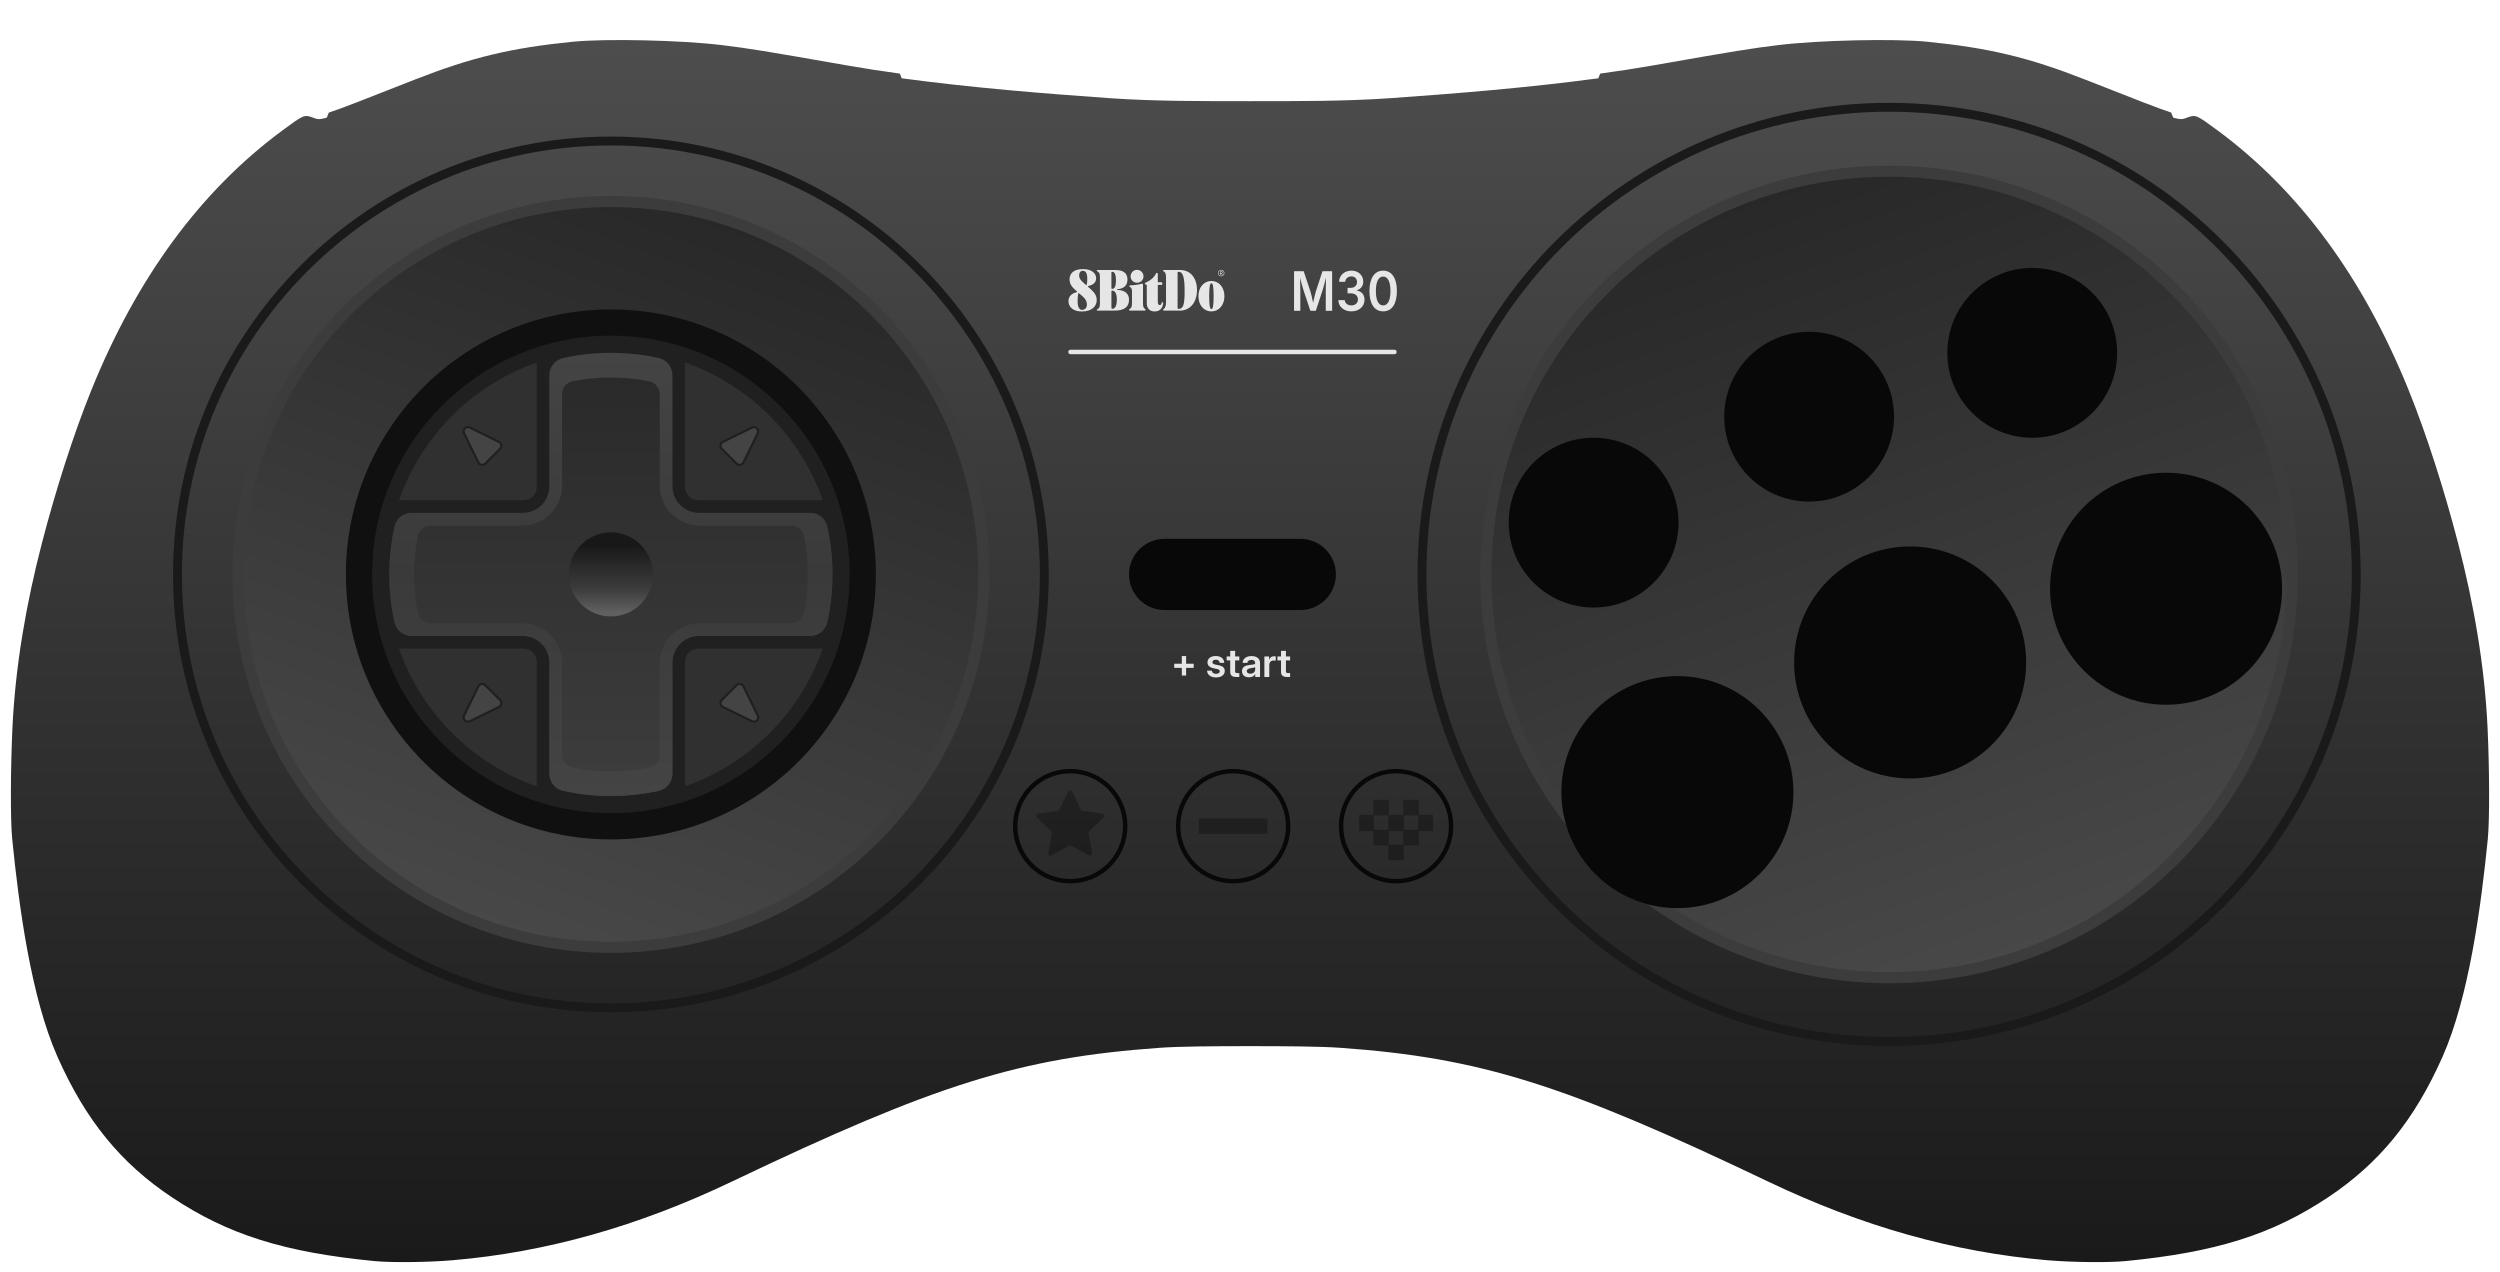 <?xml version="1.0" encoding="UTF-8"?>
<!DOCTYPE svg PUBLIC "-//W3C//DTD SVG 1.1//EN" "http://www.w3.org/Graphics/SVG/1.1/DTD/svg11.dtd">
<svg xml:space="preserve" viewBox="0 0 562 286" width="562px" height="286px" version="1.1" style="shape-rendering:geometricPrecision; fill-rule:evenodd; clip-rule:evenodd" xmlns="http://www.w3.org/2000/svg" xmlns:xlink="http://www.w3.org/1999/xlink">
 <defs>
  <style type="text/css">
    .str3 {stroke:#080808}
    .str0 {stroke:#1A1A1A;stroke-width:2}
    .str1 {stroke:#3C3C3C;stroke-width:2.5}
    .str2 {stroke:#E6E6E6;stroke-linecap:round}
    .fil1 {fill:none}
    .fil5 {fill:#080808}
    .fil4 {fill:#101010}
    .fil10 {fill:#1F1F1F}
    .fil8 {fill:#202020}
    .fil9 {fill:#303030}
    .fil11 {fill:#444444}
    .fil6 {fill:#E6E6E6}
    .fil7 {fill:black;fill-opacity:0.3}
    .fil3 {fill:url(#id0)}
    .fil2 {fill:url(#id1)}
    .fil14 {fill:url(#id2)}
    .fil0 {fill:url(#id3)}
    .fil13 {fill:url(#id4)}
    .fil12 {fill:url(#id5)}
  </style>
  <linearGradient id="id0" gradientUnits="userSpaceOnUse" x1="455.676" y1="214.312" x2="393.668" y2="43.946">
   <stop offset="0" style="stop-opacity:1; stop-color:#484848"/>
   <stop offset="1" style="stop-opacity:1; stop-color:#282828"/>
  </linearGradient>
  <linearGradient id="id1" gradientUnits="userSpaceOnUse" xlink:href="#id0" x1="108.657" y1="207.901" x2="165.999" y2="50.356">
  </linearGradient>
  <linearGradient id="id2" gradientUnits="userSpaceOnUse" x1="137.327" y1="137.633" x2="137.327" y2="122.514">
   <stop offset="0" style="stop-opacity:1; stop-color:#606060"/>
   <stop offset="0.35" style="stop-opacity:1; stop-color:#3C3C3C"/>
   <stop offset="1" style="stop-opacity:1; stop-color:#181818"/>
  </linearGradient>
  <linearGradient id="id3" gradientUnits="userSpaceOnUse" x1="71.492" y1="283.724" x2="71.492" y2="9.998">
   <stop offset="0" style="stop-opacity:1; stop-color:#1A1A1A"/>
   <stop offset="1" style="stop-opacity:1; stop-color:#4D4D4D"/>
  </linearGradient>
  <linearGradient id="id4" gradientUnits="userSpaceOnUse" x1="166.429" y1="178.933" x2="166.429" y2="79.324">
   <stop offset="0" style="stop-opacity:1; stop-color:#444444"/>
   <stop offset="0.5" style="stop-opacity:1; stop-color:#3A3A3A"/>
   <stop offset="1" style="stop-opacity:1; stop-color:#444444"/>
  </linearGradient>
  <linearGradient id="id5" gradientUnits="userSpaceOnUse" x1="166.429" y1="178.933" x2="166.429" y2="79.324">
   <stop offset="0" style="stop-opacity:1; stop-color:#3D3D3D"/>
   <stop offset="0.5" style="stop-opacity:1; stop-color:#333333"/>
   <stop offset="1" style="stop-opacity:1; stop-color:#292929"/>
  </linearGradient>
 </defs>
 <g>
  <g id="shell">
   <path class="fil0" d="M488.081 25.305l0.456 1.133c2.011,0.586 2.265,0.295 3.272,-0.056 1.804,-0.629 1.965,-0.558 6.67,2.912 18.369,13.548 32.7,33.016 42.969,58.364 4.019,9.924 8.031,22.508 11.1,34.321 3.532,13.596 6.004,27.628 6.659,41.689 0.408,8.744 0.488,20.572 0.049,24.955 -1.509,15.042 -4.205,35.487 -10.188,48.965 -6.316,14.231 -14.201,23.905 -25.739,31.582 -12.581,8.372 -25.206,12.347 -45.479,14.319 -3.877,0.377 -12.024,0.289 -17.647,-0.191 -20.986,-1.79 -41.679,-7.621 -62.694,-17.663 -45.885,-21.926 -64.838,-27.853 -96.214,-30.088 -4.466,-0.318 -12.163,-0.372 -20.295,-0.372 -8.132,0 -15.829,0.054 -20.295,0.372 -31.376,2.235 -50.329,8.162 -96.214,30.088 -21.015,10.042 -41.708,15.873 -62.694,17.663 -5.623,0.48 -13.77,0.568 -17.647,0.191 -20.273,-1.972 -32.898,-5.947 -45.479,-14.319 -11.538,-7.677 -19.423,-17.351 -25.739,-31.582 -5.983,-13.478 -8.679,-33.923 -10.188,-48.965 -0.439,-4.383 -0.359,-16.211 0.049,-24.955 0.655,-14.061 3.127,-28.093 6.659,-41.689 3.069,-11.813 7.081,-24.397 11.1,-34.321 10.269,-25.348 24.6,-44.816 42.969,-58.364 4.705,-3.47 4.866,-3.541 6.67,-2.912 1.007,0.351 1.261,0.642 3.272,0.056l0.456 -1.133c2.619,-0.823 7.812,-2.889 19.427,-7.449 12.575,-4.938 21.591,-7.095 35.414,-8.473 7.401,-0.738 24.454,-0.354 33.496,0.754 6.275,0.769 9.177,1.241 28.272,4.59 3.772,0.662 7.711,1.269 11.75,1.818l0.429 1.054c15.461,2.099 32.332,3.46 46.728,4.47 10.195,0.715 21.251,0.674 31.565,0.674 10.314,0 21.37,0.041 31.565,-0.674 14.396,-1.01 31.267,-2.371 46.728,-4.47l0.429 -1.054c4.039,-0.549 7.978,-1.156 11.75,-1.818 19.095,-3.349 21.997,-3.821 28.272,-4.59 9.042,-1.108 26.095,-1.492 33.496,-0.754 13.823,1.378 22.839,3.535 35.414,8.473 11.615,4.56 16.808,6.626 19.427,7.449z"/>
   <path class="fil1 str0" d="M424.672 24.114c57.998,0 105.015,47.016 105.015,105.015 0,57.998 -47.017,105.015 -105.015,105.015 -57.998,0 -105.015,-47.017 -105.015,-105.015 0,-57.999 47.017,-105.015 105.015,-105.015zm-287.344 7.584c53.81,0 97.431,43.621 97.431,97.431 0,53.81 -43.621,97.431 -97.431,97.431 -53.809,0 -97.431,-43.621 -97.431,-97.431 0,-53.81 43.622,-97.431 97.431,-97.431z"/>
   <path class="fil2 str1" d="M137.328 45.301c46.297,0 83.828,37.531 83.828,83.828 0,46.297 -37.531,83.828 -83.828,83.828 -46.297,0 -83.828,-37.531 -83.828,-83.828 0,-46.297 37.531,-83.828 83.828,-83.828z"/>
   <path class="fil3 str1" d="M424.672 38.479c50.064,0 90.649,40.585 90.649,90.65 0,50.064 -40.585,90.649 -90.649,90.649 -50.064,0 -90.65,-40.585 -90.65,-90.649 0,-50.065 40.586,-90.65 90.65,-90.65z"/>
  </g>
  <g id="holes">
   <circle class="fil4" cx="137.328" cy="129.129" r="59.57"/>
   <path class="fil5" d="M261.809 137.145c-4.422,0 -8.008,-3.585 -8.008,-8.008 0,-4.422 3.585,-8.008 8.008,-8.008l30.494 0c4.423,0 8.009,3.586 8.009,8.008 0,4.423 -3.586,8.008 -8.009,8.008l-30.494 0z"/>
   <circle class="fil5" cx="358.247" cy="117.49" r="19.087"/>
   <circle class="fil5" cx="406.693" cy="93.671" r="19.087"/>
   <circle class="fil5" cx="456.849" cy="79.322" r="19.087"/>
   <circle class="fil5" cx="377.083" cy="178.066" r="26.079"/>
   <circle class="fil5" cx="429.401" cy="148.918" r="26.079"/>
   <circle class="fil5" cx="486.933" cy="132.351" r="26.079"/>
  </g>
  <g id="print">
   <g>
    <path class="fil6" d="M246.542 67.455c0,1.382 -1.057,2.567 -3.389,2.567 -1.773,0 -2.964,-0.922 -2.964,-2.318 0,-0.961 0.593,-1.745 1.879,-2.022 0.076,-0.024 0.095,-0.11 0.038,-0.158l-0.225 -0.196c-0.726,-0.636 -1.448,-1.362 -1.448,-2.51 0,-1.429 0.994,-2.327 3.04,-2.327 1.773,0 2.94,0.822 2.94,2.089 0,0.874 -0.655,1.496 -1.802,1.72 -0.077,0.024 -0.091,0.101 -0.039,0.153l0.474 0.421c0.898,0.808 1.495,1.458 1.495,2.581l0.001 0zm-2.204 1.033c0,-0.56 -0.205,-1.2 -0.913,-1.817l-0.875 -0.764c-0.038,-0.043 -0.11,-0.034 -0.133,0.038 -0.129,0.464 -0.168,1.027 -0.168,1.773 0,1.21 0.349,1.946 0.999,1.946 0.631,0 1.085,-0.473 1.085,-1.171l0.005 -0.005zm-1.749 -6.573c0,0.607 0.263,1.018 1.032,1.697l0.535 0.473c0.053,0.053 0.101,0.024 0.129,-0.038 0.111,-0.416 0.134,-0.846 0.134,-1.449 0,-1.094 -0.31,-1.72 -0.994,-1.72 -0.511,0 -0.836,0.378 -0.836,1.037l0 0zm11.218 5.468c0,1.621 -1.085,2.443 -3.25,2.443l-3.819 0c-0.111,0 -0.196,-0.057 -0.196,-0.119 0,-0.062 0.038,-0.13 0.11,-0.168 0.31,-0.157 0.612,-0.344 0.612,-1.19l-0.001 -6.18c0,-0.847 -0.301,-1.028 -0.611,-1.186 -0.066,-0.022 -0.11,-0.084 -0.111,-0.153 0,-0.071 0.091,-0.134 0.196,-0.134l3.977 0.001c1.812,0 2.739,0.721 2.739,2.126 0,1.353 -0.798,2.061 -2.28,2.199 -0.057,0 -0.081,0.043 -0.081,0.082 0,0.038 0.024,0.076 0.081,0.076 1.573,0.014 2.634,0.76 2.634,2.203l0 0zm-3.962 -6.08l0 3.461c0,0.115 0.052,0.177 0.186,0.177 0.574,0 0.836,-0.674 0.836,-1.945 0,-1.11 -0.248,-1.893 -0.798,-1.893 -0.148,0 -0.225,0.081 -0.225,0.196l0.001 0.004zm1.223 6.09c0,-1.381 -0.387,-2.065 -1.056,-2.065 -0.115,0 -0.167,0.057 -0.167,0.172l0 3.705c0,0.119 0.062,0.21 0.224,0.21 0.689,0 0.999,-0.899 0.999,-2.022l0 0zm6.467 2.242c0,0.1 -0.091,0.186 -0.191,0.186l-3.341 0c-0.1,0 -0.196,-0.071 -0.196,-0.148l0 -0.023c0,-0.063 0.038,-0.13 0.1,-0.158 0.368,-0.177 0.56,-0.531 0.56,-1.2l0 -2.815c0,-0.56 -0.168,-0.861 -0.464,-0.976 -0.077,-0.033 -0.134,-0.095 -0.134,-0.172l0 -0.024c0,-0.095 0.081,-0.157 0.196,-0.157 0.798,-0.015 1.759,-0.13 2.596,-0.364 0.157,-0.052 0.286,0.053 0.286,0.211l0 4.301c0,0.722 0.211,1.033 0.497,1.186 0.053,0.043 0.092,0.095 0.092,0.158l-0.001 -0.005zm-3.379 -7.509c0,-0.808 0.626,-1.459 1.448,-1.459 0.822,0 1.453,0.651 1.453,1.459 0,0.798 -0.631,1.434 -1.453,1.434 -0.822,0 -1.448,-0.636 -1.448,-1.434l0 0zm7.317 5.998c-0.062,1.166 -0.788,1.893 -1.887,1.893 -1.243,0 -1.793,-0.798 -1.793,-1.874l0 -4.172 -0.248 0c-0.101,0 -0.192,-0.096 -0.192,-0.187l0 -0.052c0,-0.062 0.039,-0.134 0.115,-0.158 1.018,-0.426 2.022,-1.223 2.404,-2.108 0.024,-0.081 0.091,-0.119 0.154,-0.119l0.061 -0.001c0.11,0 0.187,0.096 0.187,0.196l0 1.917 0.822 0c0.11,0 0.196,0.091 0.196,0.196l0 0.191c0,0.11 -0.091,0.196 -0.196,0.196l-0.822 0 0 3.877c0,0.401 0.157,0.664 0.435,0.664 0.248,0 0.377,-0.167 0.425,-0.478 0.014,-0.11 0.096,-0.186 0.187,-0.186 0.091,0 0.172,0.091 0.153,0.205l-0.001 0zm7.61 -2.906c0,3.102 -1.878,4.608 -3.771,4.608l-3.666 0c-0.101,0 -0.196,-0.072 -0.196,-0.134l0 -0.014c0,-0.062 0.043,-0.115 0.095,-0.153 0.349,-0.225 0.574,-0.784 0.574,-1.439l0 -5.846c0,-0.817 -0.225,-1.075 -0.574,-1.261 -0.052,-0.039 -0.095,-0.092 -0.095,-0.154 0,-0.071 0.095,-0.133 0.196,-0.133l3.627 0c2.333,0 3.81,1.773 3.81,4.526l0 0zm-4.149 -4.125c-0.119,0 -0.21,0.081 -0.21,0.196l0 7.93c0,0.119 0.038,0.225 0.196,0.225 1.07,0 1.381,-0.885 1.381,-3.977 0,-3.102 -0.349,-4.374 -1.372,-4.374l0.005 0zm4.469 5.492c0,-2.031 1.262,-3.418 2.92,-3.418 1.659,0 2.926,1.382 2.926,3.418 0,2.032 -1.267,3.427 -2.926,3.427 -1.658,0 -2.92,-1.395 -2.92,-3.427l0 0zm3.418 0c0,-2.165 -0.172,-2.906 -0.498,-2.906 -0.324,0 -0.497,0.741 -0.497,2.906 0,2.165 0.173,2.906 0.497,2.906 0.326,0 0.498,-0.741 0.498,-2.906l0 0zm1.701 -5.922c0.402,0 0.727,0.325 0.727,0.721 0,0.402 -0.325,0.727 -0.727,0.727 -0.4,0 -0.724,-0.324 -0.724,-0.724 0,-0.4 0.324,-0.724 0.724,-0.724l0 0zm-0.607 0.722c0,0.339 0.272,0.616 0.607,0.616 0.33,0 0.607,-0.282 0.607,-0.616 0,-0.33 -0.272,-0.612 -0.607,-0.612 -0.33,0 -0.607,0.282 -0.607,0.612l0 0zm0.765 0.119c0,0.005 0.004,0.014 0.014,0.034l0.129 0.224c0.014,0.024 0,0.053 -0.033,0.053l-0.043 0c-0.019,0 -0.033,-0.005 -0.043,-0.038l-0.139 -0.244c-0.004,-0.014 -0.019,-0.019 -0.033,-0.019l-0.134 0c-0.005,0 -0.019,0.004 -0.019,0.019l0 0.244c0,0.019 -0.014,0.038 -0.034,0.038l-0.043 0c-0.019,0 -0.033,-0.019 -0.033,-0.038l0 -0.78c0,-0.019 0.014,-0.033 0.033,-0.033l0.273 0c0.153,0 0.272,0.119 0.272,0.272 0,0.096 -0.052,0.177 -0.133,0.23 -0.02,0.019 -0.034,0.024 -0.034,0.038l0 0zm0.057 -0.268c0,-0.095 -0.071,-0.157 -0.167,-0.157l-0.177 0c-0.005,0 -0.019,0.004 -0.019,0.014l0 0.291c0,0.005 0.014,0.015 0.019,0.015l0.177 0c0.096,0 0.167,-0.062 0.167,-0.158l0 -0.005zm0 0l0 0 0 0z"/>
   </g>
   <path class="fil6" d="M290.9 69.873l1.414 0 0 -4.499c0,-0.678 -0.034,-1.91 -0.056,-2.92 0.296,1.149 0.62,2.338 0.81,2.92l1.503 4.499 1.224 0 1.482 -4.499c0.19,-0.6 0.528,-1.826 0.804,-2.969 -0.016,1.059 -0.049,2.304 -0.049,2.967l0 4.501 1.434 0 0 -8.912 -2.172 0 -1.509 4.596c-0.156,0.533 -0.405,1.635 -0.594,2.514 -0.182,-0.892 -0.436,-1.987 -0.598,-2.514l-1.525 -4.596 -2.168 0 0 8.912zm12.89 0.122c1.713,0 2.954,-1.083 2.954,-2.585 0,-1.116 -0.618,-1.924 -1.736,-2.097l0 -0.072c0.866,-0.216 1.449,-0.93 1.449,-1.94 0,-1.357 -1.039,-2.463 -2.64,-2.463 -1.558,0 -2.765,1.028 -2.792,2.518l1.385 0c0.022,-0.757 0.651,-1.22 1.396,-1.22 0.754,0 1.25,0.504 1.25,1.261 0,0.79 -0.576,1.312 -1.412,1.312l-0.712 0 0 1.232 0.712 0c1.018,0 1.621,0.569 1.621,1.383 0,0.798 -0.614,1.336 -1.475,1.336 -0.815,0 -1.446,-0.466 -1.483,-1.197l-1.45 0c0.037,1.502 1.246,2.532 2.933,2.532zm7.147 0c1.956,0 3.084,-1.669 3.084,-4.57 0,-2.887 -1.139,-4.587 -3.084,-4.587 -1.948,0 -3.087,1.694 -3.087,4.587 0,2.901 1.133,4.57 3.087,4.57zm0 -1.335c-1.058,0 -1.641,-1.172 -1.641,-3.235 0,-2.061 0.589,-3.253 1.641,-3.253 1.049,0 1.638,1.186 1.638,3.253 0,2.063 -0.589,3.235 -1.638,3.235z"/>
   <line class="fil1 str2" x1="240.644" y1="79.123" x2="313.469" y2= "79.123" />
   <path class="fil6" d="M265.672 151.86l0.966 0 0 -1.73 1.703 0 0 -0.921 -1.703 0 0 -1.728 -0.966 0 0 1.728 -1.708 0 0 0.921 1.708 0 0 1.73zm7.695 0.435c1.142,0 1.96,-0.566 1.96,-1.466 0,-0.678 -0.424,-1.081 -1.338,-1.273l-0.833 -0.172c-0.386,-0.082 -0.612,-0.253 -0.612,-0.529 0,-0.315 0.296,-0.559 0.784,-0.559 0.504,0 0.841,0.301 0.85,0.713l1.035 0c-0.027,-0.949 -0.791,-1.536 -1.912,-1.536 -1.129,0 -1.858,0.569 -1.858,1.418 0,0.699 0.462,1.151 1.345,1.334l0.789 0.163c0.391,0.082 0.631,0.245 0.631,0.525 0,0.328 -0.324,0.559 -0.859,0.559 -0.552,0 -0.876,-0.258 -0.923,-0.708l-1.087 0c0.07,0.992 0.903,1.531 2.028,1.531zm5.23 -4.724l-0.94 0 0 -1.257 -1.106 0 0 1.257 -0.804 0 0 0.886 0.804 0 0 2.569c0,0.791 0.441,1.162 1.382,1.162l0.664 0 0 -0.886 -0.472 0c-0.359,0 -0.468,-0.109 -0.468,-0.437l0 -2.408 0.94 0 0 -0.886zm2.201 4.688c0.753,0 1.142,-0.313 1.362,-0.721l0.016 0 0 0.65 1.081 0 0 -3.145c0,-0.962 -0.713,-1.56 -1.913,-1.56 -1.205,0 -1.955,0.607 -2.007,1.524l1.06 0c0.03,-0.388 0.388,-0.668 0.925,-0.668 0.53,0 0.845,0.28 0.845,0.673l0 0.036c0,0.314 -0.292,0.327 -1.15,0.423 -0.953,0.1 -1.812,0.358 -1.812,1.406 0,0.922 0.677,1.382 1.593,1.382zm0.27 -0.814c-0.48,0 -0.789,-0.213 -0.789,-0.575 0,-0.421 0.401,-0.591 0.873,-0.661 0.453,-0.07 0.881,-0.14 1.016,-0.227l0 0.498c0,0.537 -0.38,0.965 -1.1,0.965zm3.166 0.743l1.1 0 0 -2.619c0,-0.723 0.406,-1.085 0.931,-1.085 0.218,0 0.437,0.02 0.519,0.034l0 -0.974c-0.085,-0.009 -0.207,-0.018 -0.355,-0.018 -0.595,0 -0.948,0.279 -1.118,0.806l-0.014 0 0 -0.761 -1.063 0 0 4.617zm5.783 -4.617l-0.939 0 0 -1.257 -1.107 0 0 1.257 -0.804 0 0 0.886 0.804 0 0 2.569c0,0.791 0.441,1.162 1.383,1.162l0.663 0 0 -0.886 -0.471 0c-0.36,0 -0.468,-0.109 -0.468,-0.437l0 -2.408 0.939 0 0 -0.886z"/>
  </g>
  <g id="button-star">
   <circle class="fil1 str3" cx="240.584" cy="185.724" r="12.371"/>
   <path class="fil7" d="M241.031 177.945l1.961 4.065c0.075,0.154 0.21,0.253 0.381,0.276l4.471 0.608c0.194,0.026 0.345,0.153 0.406,0.339 0.06,0.186 0.012,0.378 -0.129,0.513l-3.26 3.12c-0.124,0.119 -0.176,0.278 -0.146,0.448l0.804 4.44c0.034,0.192 -0.039,0.376 -0.197,0.491 -0.159,0.114 -0.356,0.128 -0.528,0.035l-3.975 -2.136c-0.151,-0.081 -0.319,-0.081 -0.47,0l-3.975 2.136c-0.172,0.093 -0.37,0.079 -0.528,-0.035 -0.158,-0.115 -0.231,-0.299 -0.197,-0.491l0.804 -4.441c0.03,-0.169 -0.022,-0.328 -0.146,-0.447l-3.259 -3.12c-0.142,-0.135 -0.19,-0.327 -0.129,-0.513 0.06,-0.186 0.211,-0.313 0.405,-0.339l4.471 -0.608c0.171,-0.023 0.307,-0.122 0.381,-0.276l1.96 -4.065c0.086,-0.176 0.253,-0.281 0.448,-0.281 0.195,0 0.363,0.105 0.447,0.281z"/>
  </g>
  <g id="button-back">
   <circle class="fil1 str3" cx="277.21" cy="185.724" r="12.371"/>
   <polygon class="fil7" points="284.915,187.464 269.505,187.464 269.505,183.984 284.915,183.984 "/>
  </g>
  <g id="button-home">
   <circle class="fil1 str3" cx="313.837" cy="185.724" r="12.371"/>
   <path class="fil7" d="M312.231 183.169l3.211 0 0 -3.358 3.505 0 0 3.358 3.212 0 0 3.65 -3.212 0 0 3.212 -3.358 0 0 3.358 -3.504 0 0 -3.358 -3.358 0 0 -3.212 -3.213 0 0 -3.65 3.213 0 0 -3.358 3.504 0 0 3.358zm3.358 0.146l0 3.212 3.212 0 0 -3.212 -3.212 0zm-6.716 0l0 3.212 3.212 0 0 -3.212 -3.212 0zm6.569 3.504l-3.211 0 0 3.066 3.211 0 0 -3.066z"/>
  </g>
  <g id="dpad">
   <circle class="fil8" cx="137.328" cy="129.129" r="53.669"/>
   <path class="fil9" d="M184.963 112.461l-27.984 0c-1.643,0 -2.982,-1.34 -2.982,-2.982l0 -27.985c14.455,5.059 25.908,16.51 30.966,30.967zm0 33.336c-5.059,14.456 -16.51,25.908 -30.966,30.966l0 -27.983c0,-1.643 1.339,-2.983 2.982,-2.983l27.984 0zm-64.303 30.967c-14.456,-5.059 -25.908,-16.51 -30.966,-30.967l27.984 0c1.642,0 2.982,1.34 2.982,2.983l0 27.984zm-30.967 -64.303c5.059,-14.456 16.51,-25.909 30.967,-30.967l0 27.985c0,1.642 -1.34,2.982 -2.982,2.982l-27.985 0z"/>
   <path class="fil10" d="M104.092 160.742l3.215 -6.555c0.177,-0.361 0.494,-0.597 0.891,-0.663 0.394,-0.065 0.773,0.056 1.056,0.339l3.34 3.34c0.283,0.283 0.404,0.662 0.339,1.056 -0.066,0.397 -0.302,0.714 -0.663,0.891l-6.555 3.215c-0.472,0.231 -1.02,0.141 -1.392,-0.231 -0.372,-0.371 -0.462,-0.92 -0.231,-1.392zm63.257 -6.555l3.215 6.555c0.231,0.472 0.141,1.021 -0.23,1.392 -0.373,0.372 -0.921,0.462 -1.393,0.231l-6.555 -3.215c-0.361,-0.177 -0.597,-0.494 -0.663,-0.891 -0.065,-0.395 0.056,-0.773 0.339,-1.056l3.34 -3.34c0.283,-0.283 0.662,-0.404 1.056,-0.339 0.398,0.066 0.714,0.302 0.891,0.663zm-4.963 -55.079l6.555 -3.215c0.472,-0.232 1.021,-0.141 1.393,0.231 0.371,0.372 0.462,0.92 0.23,1.392l-3.215 6.555c-0.177,0.361 -0.493,0.597 -0.891,0.662 -0.394,0.066 -0.773,-0.055 -1.056,-0.338l-3.34 -3.34c-0.283,-0.283 -0.404,-0.662 -0.339,-1.057 0.066,-0.396 0.302,-0.713 0.663,-0.89zm-56.671 -3.215l6.555 3.215c0.361,0.177 0.597,0.494 0.663,0.89 0.065,0.395 -0.056,0.774 -0.339,1.057l-3.34 3.34c-0.283,0.283 -0.662,0.404 -1.056,0.338 -0.397,-0.065 -0.714,-0.301 -0.891,-0.662l-3.215 -6.555c-0.231,-0.472 -0.141,-1.02 0.231,-1.392 0.371,-0.372 0.921,-0.463 1.392,-0.231z"/>
   <path class="fil11" d="M170.119 160.96l-3.214 -6.555c-0.106,-0.216 -0.289,-0.353 -0.526,-0.391 -0.24,-0.04 -0.454,0.028 -0.626,0.2l-3.339 3.341c-0.172,0.172 -0.241,0.384 -0.201,0.625 0.039,0.237 0.175,0.42 0.391,0.525l6.555 3.215c0.282,0.139 0.601,0.085 0.823,-0.137 0.222,-0.222 0.276,-0.542 0.137,-0.823zm-0.96 -64.622l-6.555 3.214c-0.216,0.106 -0.352,0.289 -0.391,0.526 -0.04,0.24 0.029,0.453 0.201,0.625l3.339 3.341c0.173,0.172 0.386,0.24 0.626,0.2 0.237,-0.039 0.42,-0.175 0.526,-0.391l3.214 -6.555c0.139,-0.282 0.085,-0.601 -0.137,-0.823 -0.222,-0.222 -0.542,-0.275 -0.823,-0.137zm-57.107 3.214l-6.554 -3.214c-0.282,-0.139 -0.602,-0.085 -0.824,0.137 -0.222,0.222 -0.275,0.541 -0.137,0.823l3.214 6.555c0.107,0.216 0.289,0.352 0.526,0.391 0.24,0.04 0.454,-0.029 0.626,-0.2l3.34 -3.341c0.172,-0.172 0.24,-0.384 0.201,-0.625 -0.04,-0.237 -0.176,-0.42 -0.392,-0.526zm-4.301 54.853l-3.214 6.555c-0.138,0.281 -0.085,0.601 0.137,0.823 0.222,0.222 0.542,0.276 0.824,0.137l6.554 -3.215c0.216,-0.105 0.352,-0.288 0.392,-0.525 0.039,-0.24 -0.029,-0.454 -0.201,-0.625l-3.34 -3.341c-0.172,-0.172 -0.385,-0.24 -0.626,-0.2 -0.237,0.038 -0.419,0.175 -0.526,0.391z"/>
   <path class="fil12" d="M137.328 79.324c3.673,0 7.252,0.398 10.698,1.153 1.846,0.404 3.126,1.995 3.126,3.884l0 24.98c0,3.285 2.679,5.965 5.965,5.965l24.979 0c1.89,0 3.48,1.28 3.884,3.126 0.755,3.445 1.154,7.025 1.154,10.697 0,3.673 -0.399,7.252 -1.154,10.698 -0.404,1.846 -1.995,3.126 -3.884,3.126l-24.979 0c-3.286,0 -5.965,2.679 -5.965,5.965l0 24.978c0,1.89 -1.28,3.481 -3.126,3.885 -3.446,0.755 -7.025,1.154 -10.698,1.154 -3.673,0 -7.252,-0.399 -10.698,-1.154 -1.846,-0.404 -3.126,-1.995 -3.126,-3.885l0 -24.978c0,-3.286 -2.679,-5.965 -5.964,-5.965l-24.979 0c-1.89,0 -3.481,-1.28 -3.885,-3.126 -0.755,-3.446 -1.153,-7.025 -1.153,-10.698 0,-3.672 0.398,-7.252 1.153,-10.697 0.404,-1.846 1.995,-3.126 3.884,-3.126l24.98 0c3.285,0 5.964,-2.68 5.964,-5.965l0 -24.98c0,-1.889 1.28,-3.48 3.126,-3.884 3.446,-0.755 7.025,-1.153 10.698,-1.153z"/>
   <path class="fil13" d="M137.328 84.87c2.933,0 5.798,0.286 8.571,0.83 1.413,0.277 2.408,1.487 2.408,2.927l0 20.575c0,4.928 4.02,8.948 8.948,8.948l20.576 0c1.44,0 2.649,0.995 2.926,2.408 0.544,2.773 0.83,5.639 0.83,8.571 0,2.933 -0.286,5.798 -0.83,8.571 -0.277,1.413 -1.487,2.408 -2.926,2.408l-20.576 0c-4.928,0 -8.948,4.02 -8.948,8.948l0 20.575c0,1.44 -0.995,2.649 -2.408,2.927 -2.772,0.544 -5.638,0.83 -8.571,0.83 -2.933,0 -5.798,-0.286 -8.571,-0.83 -1.413,-0.278 -2.408,-1.487 -2.408,-2.927l0 -20.575c0,-4.928 -4.02,-8.948 -8.948,-8.948l-20.575 0c-1.44,0 -2.649,-0.995 -2.927,-2.408 -0.544,-2.773 -0.83,-5.638 -0.83,-8.571 0,-2.932 0.286,-5.798 0.83,-8.571 0.277,-1.413 1.486,-2.408 2.926,-2.408l20.576 0c4.928,0 8.948,-4.02 8.948,-8.948l0 -20.575c0,-1.44 0.995,-2.65 2.408,-2.927 2.772,-0.544 5.638,-0.83 8.571,-0.83zm0 -5.547c3.673,0 7.252,0.399 10.698,1.154 1.846,0.404 3.126,1.995 3.126,3.884l0 24.98c0,3.285 2.679,5.964 5.965,5.964l24.979 0c1.89,0 3.48,1.281 3.884,3.126 0.755,3.446 1.154,7.026 1.154,10.698 0,3.673 -0.399,7.252 -1.154,10.698 -0.404,1.846 -1.995,3.126 -3.884,3.126l-24.979 0c-3.286,0 -5.965,2.679 -5.965,5.965l0 24.978c0,1.89 -1.28,3.481 -3.126,3.885 -3.446,0.755 -7.025,1.154 -10.698,1.154 -3.673,0 -7.252,-0.399 -10.698,-1.154 -1.846,-0.404 -3.126,-1.995 -3.126,-3.885l0 -24.978c0,-3.286 -2.679,-5.965 -5.964,-5.965l-24.979 0c-1.89,0 -3.481,-1.28 -3.885,-3.126 -0.755,-3.446 -1.153,-7.025 -1.153,-10.698 0,-3.672 0.398,-7.252 1.153,-10.698 0.404,-1.846 1.995,-3.126 3.884,-3.126l24.98 0c3.285,0 5.964,-2.679 5.964,-5.964l0 -24.98c0,-1.889 1.28,-3.48 3.126,-3.884 3.446,-0.755 7.025,-1.154 10.698,-1.154z"/>
   <circle class="fil14" cx="137.328" cy="129.129" r="9.449"/>
  </g>
 </g>
</svg>
